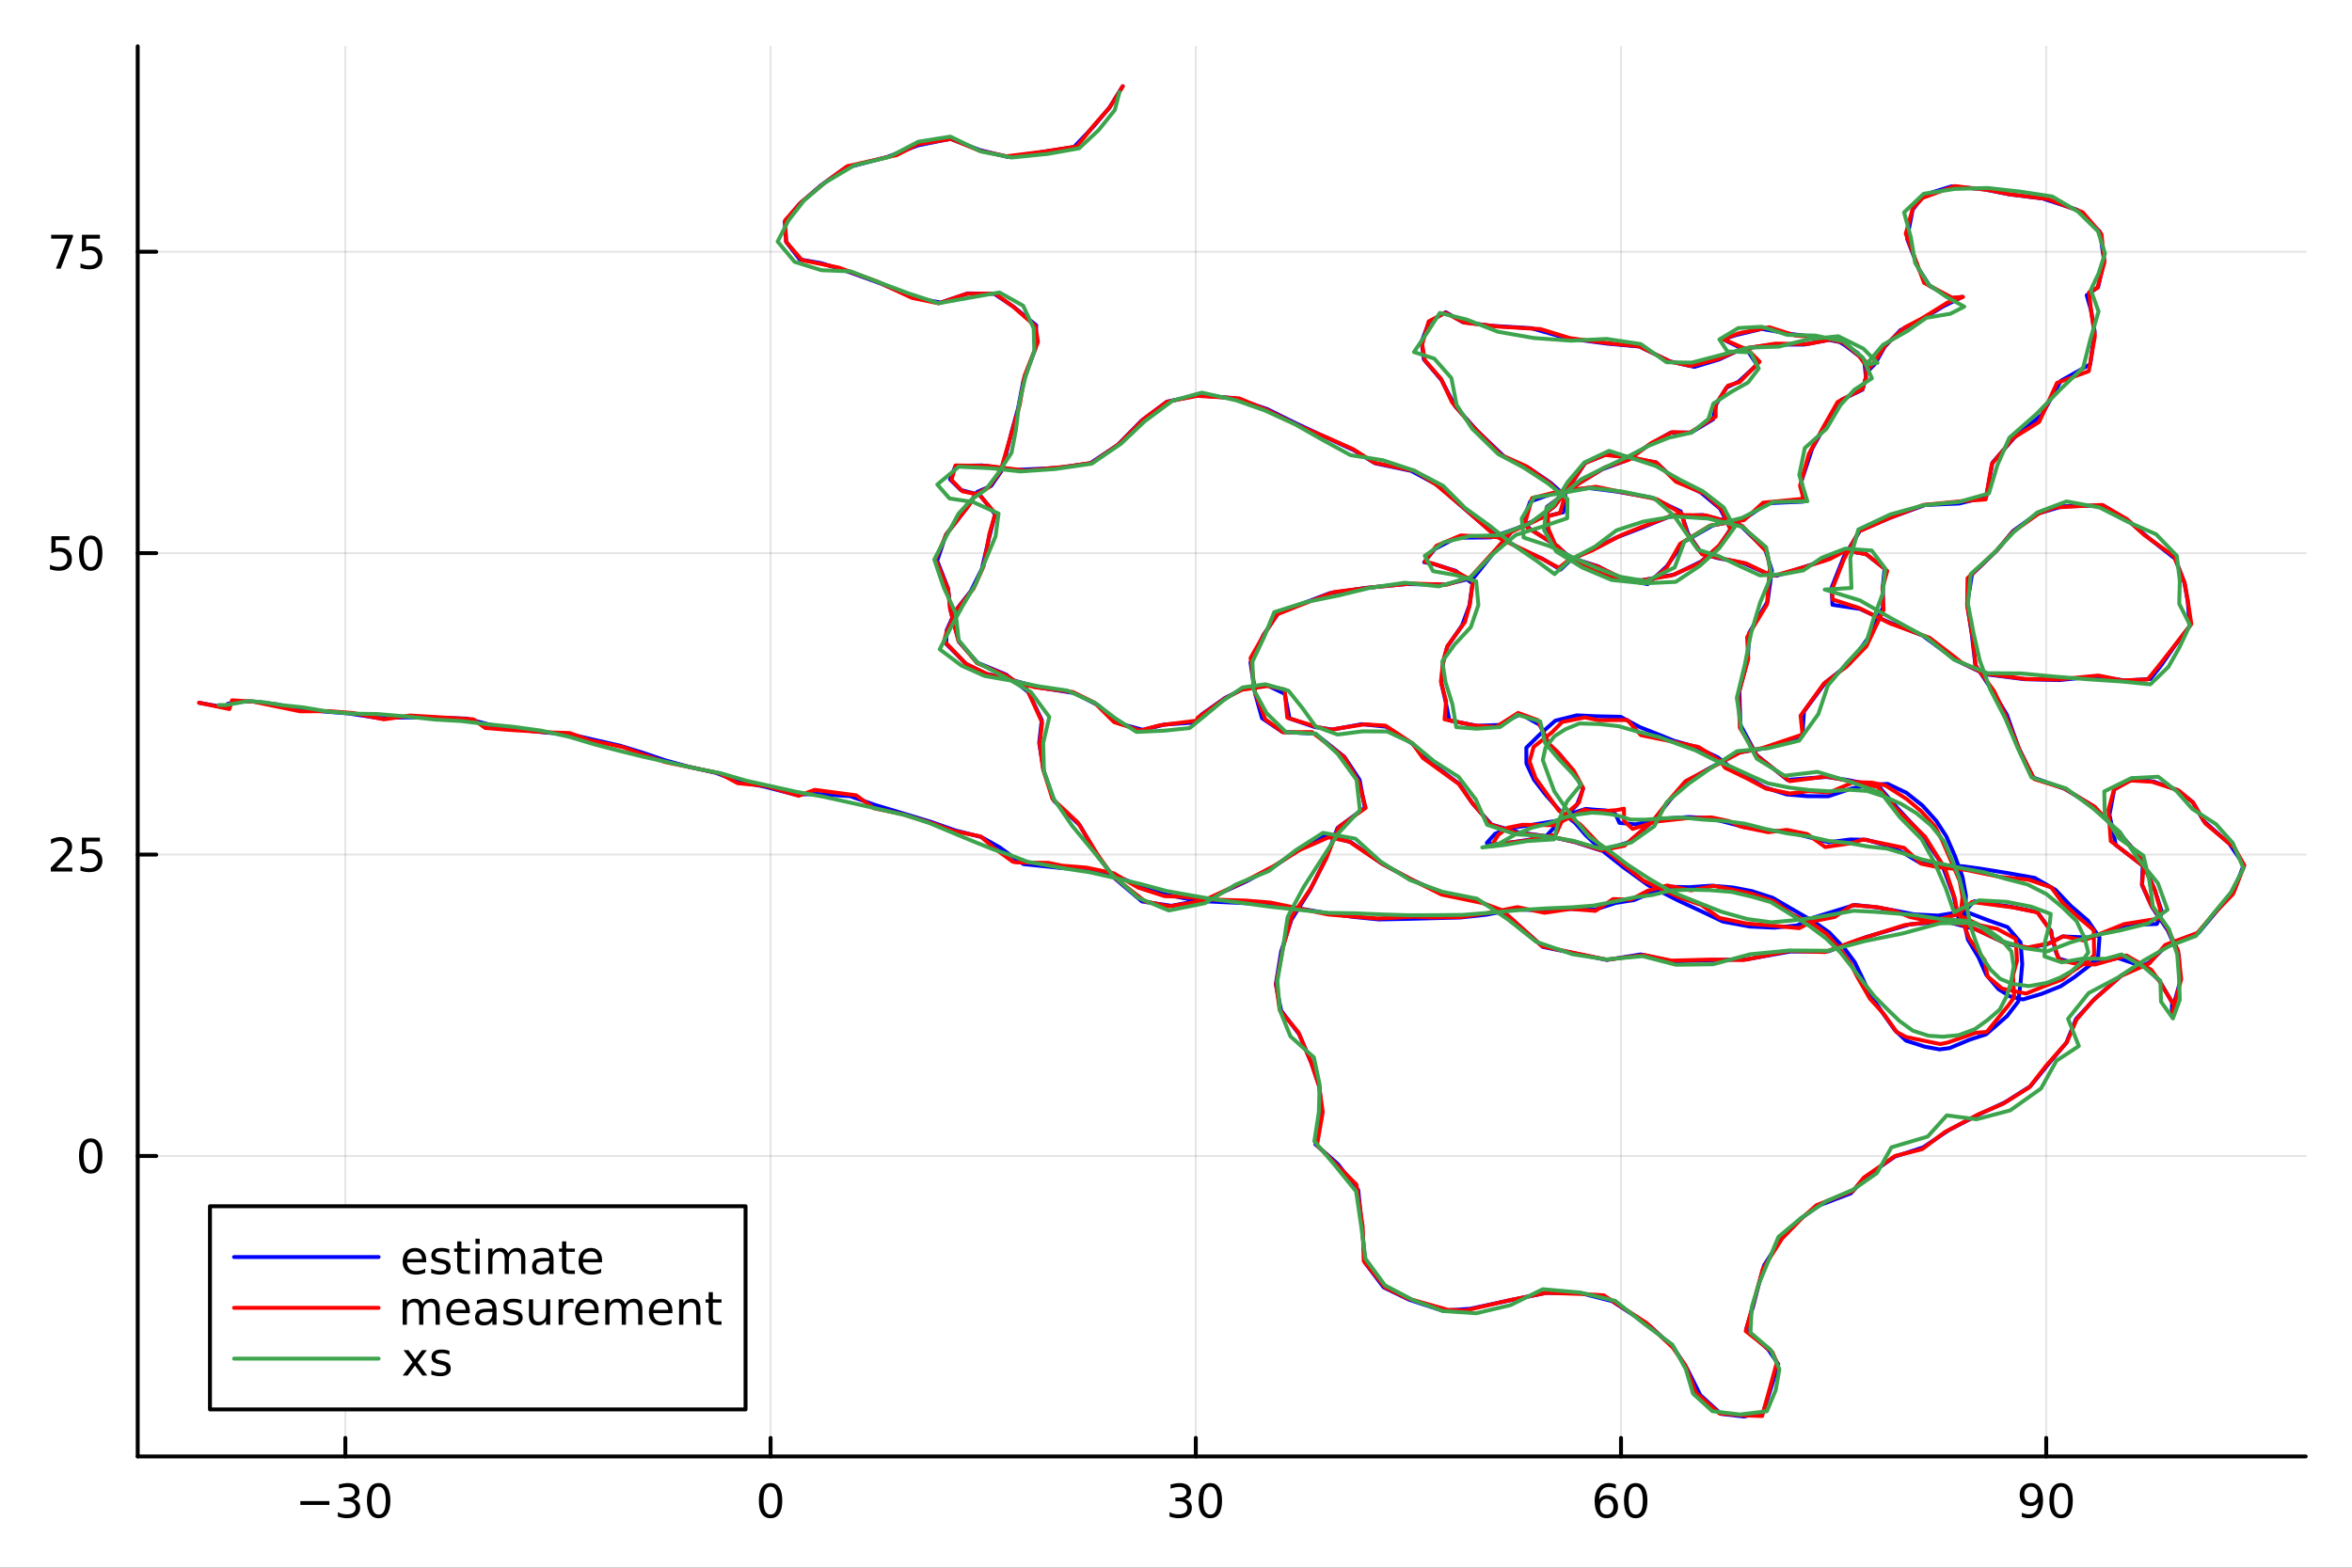 <?xml version="1.0" encoding="utf-8"?>
<svg xmlns="http://www.w3.org/2000/svg" xmlns:xlink="http://www.w3.org/1999/xlink" width="600" height="400" viewBox="0 0 2400 1600">
<rect x="0" y="0" width="2400" height="1600" fill="#333333" stroke="none"/>
<defs>
  <clipPath id="clip050">
    <rect x="0" y="0" width="2400" height="1600"/>
  </clipPath>
</defs>
<path clip-path="url(#clip050)" d="M0 1600 L2400 1600 L2400 0 L0 0  Z" fill="#ffffff" fill-rule="evenodd" fill-opacity="1"/>
<defs>
  <clipPath id="clip051">
    <rect x="480" y="0" width="1681" height="1600"/>
  </clipPath>
</defs>
<path clip-path="url(#clip050)" d="M140.51 1486.45 L2352.76 1486.45 L2352.76 47.244 L140.51 47.244  Z" fill="#ffffff" fill-rule="evenodd" fill-opacity="1"/>
<defs>
  <clipPath id="clip052">
    <rect x="140" y="47" width="2213" height="1440"/>
  </clipPath>
</defs>
<polyline clip-path="url(#clip052)" style="stroke:#000000; stroke-linecap:round; stroke-linejoin:round; stroke-width:2; stroke-opacity:0.1; fill:none" points="352.398,1486.45 352.398,47.244 "/>
<polyline clip-path="url(#clip052)" style="stroke:#000000; stroke-linecap:round; stroke-linejoin:round; stroke-width:2; stroke-opacity:0.1; fill:none" points="786.3,1486.45 786.3,47.244 "/>
<polyline clip-path="url(#clip052)" style="stroke:#000000; stroke-linecap:round; stroke-linejoin:round; stroke-width:2; stroke-opacity:0.1; fill:none" points="1220.2,1486.45 1220.2,47.244 "/>
<polyline clip-path="url(#clip052)" style="stroke:#000000; stroke-linecap:round; stroke-linejoin:round; stroke-width:2; stroke-opacity:0.1; fill:none" points="1654.1,1486.45 1654.1,47.244 "/>
<polyline clip-path="url(#clip052)" style="stroke:#000000; stroke-linecap:round; stroke-linejoin:round; stroke-width:2; stroke-opacity:0.1; fill:none" points="2088,1486.45 2088,47.244 "/>
<polyline clip-path="url(#clip050)" style="stroke:#000000; stroke-linecap:round; stroke-linejoin:round; stroke-width:4; stroke-opacity:1; fill:none" points="140.51,1486.45 2352.76,1486.45 "/>
<polyline clip-path="url(#clip050)" style="stroke:#000000; stroke-linecap:round; stroke-linejoin:round; stroke-width:4; stroke-opacity:1; fill:none" points="352.398,1486.45 352.398,1467.55 "/>
<polyline clip-path="url(#clip050)" style="stroke:#000000; stroke-linecap:round; stroke-linejoin:round; stroke-width:4; stroke-opacity:1; fill:none" points="786.3,1486.45 786.3,1467.55 "/>
<polyline clip-path="url(#clip050)" style="stroke:#000000; stroke-linecap:round; stroke-linejoin:round; stroke-width:4; stroke-opacity:1; fill:none" points="1220.2,1486.45 1220.2,1467.55 "/>
<polyline clip-path="url(#clip050)" style="stroke:#000000; stroke-linecap:round; stroke-linejoin:round; stroke-width:4; stroke-opacity:1; fill:none" points="1654.1,1486.45 1654.1,1467.55 "/>
<polyline clip-path="url(#clip050)" style="stroke:#000000; stroke-linecap:round; stroke-linejoin:round; stroke-width:4; stroke-opacity:1; fill:none" points="2088,1486.45 2088,1467.55 "/>
<path clip-path="url(#clip050)" d="M306.46 1532.02 L336.136 1532.02 L336.136 1535.95 L306.46 1535.95 L306.46 1532.02 Z" fill="#000000" fill-rule="nonzero" fill-opacity="1" /><path clip-path="url(#clip050)" d="M360.395 1530.21 Q363.752 1530.93 365.627 1533.2 Q367.525 1535.47 367.525 1538.8 Q367.525 1543.92 364.006 1546.72 Q360.488 1549.52 354.007 1549.52 Q351.831 1549.52 349.516 1549.08 Q347.224 1548.66 344.77 1547.81 L344.77 1543.29 Q346.715 1544.43 349.03 1545.01 Q351.345 1545.58 353.868 1545.58 Q358.266 1545.58 360.557 1543.85 Q362.872 1542.11 362.872 1538.8 Q362.872 1535.75 360.719 1534.03 Q358.59 1532.3 354.77 1532.3 L350.743 1532.3 L350.743 1528.45 L354.956 1528.45 Q358.405 1528.45 360.233 1527.09 Q362.062 1525.7 362.062 1523.11 Q362.062 1520.45 360.164 1519.03 Q358.289 1517.6 354.77 1517.6 Q352.849 1517.6 350.65 1518.01 Q348.451 1518.43 345.812 1519.31 L345.812 1515.14 Q348.474 1514.4 350.789 1514.03 Q353.127 1513.66 355.187 1513.66 Q360.511 1513.66 363.613 1516.09 Q366.715 1518.5 366.715 1522.62 Q366.715 1525.49 365.071 1527.48 Q363.428 1529.45 360.395 1530.21 Z" fill="#000000" fill-rule="nonzero" fill-opacity="1" /><path clip-path="url(#clip050)" d="M386.391 1517.37 Q382.78 1517.37 380.951 1520.93 Q379.145 1524.47 379.145 1531.6 Q379.145 1538.71 380.951 1542.27 Q382.78 1545.82 386.391 1545.82 Q390.025 1545.82 391.83 1542.27 Q393.659 1538.71 393.659 1531.6 Q393.659 1524.47 391.83 1520.93 Q390.025 1517.37 386.391 1517.37 M386.391 1513.66 Q392.201 1513.66 395.256 1518.27 Q398.335 1522.85 398.335 1531.6 Q398.335 1540.33 395.256 1544.94 Q392.201 1549.52 386.391 1549.52 Q380.58 1549.52 377.502 1544.94 Q374.446 1540.33 374.446 1531.6 Q374.446 1522.85 377.502 1518.27 Q380.58 1513.66 386.391 1513.66 Z" fill="#000000" fill-rule="nonzero" fill-opacity="1" /><path clip-path="url(#clip050)" d="M786.3 1517.37 Q782.688 1517.37 780.86 1520.93 Q779.054 1524.47 779.054 1531.6 Q779.054 1538.71 780.86 1542.27 Q782.688 1545.82 786.3 1545.82 Q789.934 1545.82 791.739 1542.27 Q793.568 1538.71 793.568 1531.6 Q793.568 1524.47 791.739 1520.93 Q789.934 1517.37 786.3 1517.37 M786.3 1513.66 Q792.11 1513.66 795.165 1518.27 Q798.244 1522.85 798.244 1531.6 Q798.244 1540.33 795.165 1544.94 Q792.11 1549.52 786.3 1549.52 Q780.489 1549.52 777.411 1544.94 Q774.355 1540.33 774.355 1531.6 Q774.355 1522.85 777.411 1518.27 Q780.489 1513.66 786.3 1513.66 Z" fill="#000000" fill-rule="nonzero" fill-opacity="1" /><path clip-path="url(#clip050)" d="M1209.04 1530.21 Q1212.4 1530.93 1214.28 1533.2 Q1216.17 1535.47 1216.17 1538.8 Q1216.17 1543.92 1212.66 1546.72 Q1209.14 1549.52 1202.66 1549.52 Q1200.48 1549.52 1198.16 1549.08 Q1195.87 1548.66 1193.42 1547.81 L1193.42 1543.29 Q1195.36 1544.43 1197.68 1545.01 Q1199.99 1545.58 1202.52 1545.58 Q1206.91 1545.58 1209.21 1543.85 Q1211.52 1542.11 1211.52 1538.8 Q1211.52 1535.75 1209.37 1534.03 Q1207.24 1532.3 1203.42 1532.3 L1199.39 1532.3 L1199.39 1528.45 L1203.6 1528.45 Q1207.05 1528.45 1208.88 1527.09 Q1210.71 1525.7 1210.71 1523.11 Q1210.71 1520.45 1208.81 1519.03 Q1206.94 1517.6 1203.42 1517.6 Q1201.5 1517.6 1199.3 1518.01 Q1197.1 1518.43 1194.46 1519.31 L1194.46 1515.14 Q1197.12 1514.4 1199.44 1514.03 Q1201.78 1513.66 1203.84 1513.66 Q1209.16 1513.66 1212.26 1516.09 Q1215.36 1518.5 1215.36 1522.62 Q1215.36 1525.49 1213.72 1527.48 Q1212.08 1529.45 1209.04 1530.21 Z" fill="#000000" fill-rule="nonzero" fill-opacity="1" /><path clip-path="url(#clip050)" d="M1235.04 1517.37 Q1231.43 1517.37 1229.6 1520.93 Q1227.79 1524.47 1227.79 1531.6 Q1227.79 1538.71 1229.6 1542.27 Q1231.43 1545.82 1235.04 1545.82 Q1238.67 1545.82 1240.48 1542.27 Q1242.31 1538.71 1242.31 1531.6 Q1242.31 1524.47 1240.48 1520.93 Q1238.67 1517.37 1235.04 1517.37 M1235.04 1513.66 Q1240.85 1513.66 1243.9 1518.27 Q1246.98 1522.85 1246.98 1531.6 Q1246.98 1540.33 1243.9 1544.94 Q1240.85 1549.52 1235.04 1549.52 Q1229.23 1549.52 1226.15 1544.94 Q1223.09 1540.33 1223.09 1531.6 Q1223.09 1522.85 1226.15 1518.27 Q1229.23 1513.66 1235.04 1513.66 Z" fill="#000000" fill-rule="nonzero" fill-opacity="1" /><path clip-path="url(#clip050)" d="M1639.51 1529.7 Q1636.36 1529.7 1634.51 1531.86 Q1632.68 1534.01 1632.68 1537.76 Q1632.68 1541.49 1634.51 1543.66 Q1636.36 1545.82 1639.51 1545.82 Q1642.66 1545.82 1644.49 1543.66 Q1646.34 1541.49 1646.34 1537.76 Q1646.34 1534.01 1644.49 1531.86 Q1642.66 1529.7 1639.51 1529.7 M1648.79 1515.05 L1648.79 1519.31 Q1647.03 1518.48 1645.23 1518.04 Q1643.44 1517.6 1641.68 1517.6 Q1637.05 1517.6 1634.6 1520.72 Q1632.17 1523.85 1631.82 1530.17 Q1633.19 1528.15 1635.25 1527.09 Q1637.31 1526 1639.79 1526 Q1644.99 1526 1648 1529.17 Q1651.04 1532.32 1651.04 1537.76 Q1651.04 1543.08 1647.89 1546.3 Q1644.74 1549.52 1639.51 1549.52 Q1633.51 1549.52 1630.34 1544.94 Q1627.17 1540.33 1627.17 1531.6 Q1627.17 1523.41 1631.06 1518.55 Q1634.95 1513.66 1641.5 1513.66 Q1643.26 1513.66 1645.04 1514.01 Q1646.85 1514.36 1648.79 1515.05 Z" fill="#000000" fill-rule="nonzero" fill-opacity="1" /><path clip-path="url(#clip050)" d="M1669.09 1517.37 Q1665.48 1517.37 1663.65 1520.93 Q1661.85 1524.47 1661.85 1531.6 Q1661.85 1538.71 1663.65 1542.27 Q1665.48 1545.82 1669.09 1545.82 Q1672.73 1545.82 1674.53 1542.27 Q1676.36 1538.71 1676.36 1531.6 Q1676.36 1524.47 1674.53 1520.93 Q1672.73 1517.37 1669.09 1517.37 M1669.09 1513.66 Q1674.9 1513.66 1677.96 1518.27 Q1681.04 1522.85 1681.04 1531.6 Q1681.04 1540.33 1677.96 1544.94 Q1674.9 1549.52 1669.09 1549.52 Q1663.28 1549.52 1660.2 1544.94 Q1657.15 1540.33 1657.15 1531.6 Q1657.15 1522.85 1660.2 1518.27 Q1663.28 1513.66 1669.09 1513.66 Z" fill="#000000" fill-rule="nonzero" fill-opacity="1" /><path clip-path="url(#clip050)" d="M2063.13 1548.13 L2063.13 1543.87 Q2064.89 1544.7 2066.7 1545.14 Q2068.5 1545.58 2070.24 1545.58 Q2074.87 1545.58 2077.3 1542.48 Q2079.75 1539.36 2080.1 1533.01 Q2078.76 1535.01 2076.7 1536.07 Q2074.64 1537.13 2072.14 1537.13 Q2066.95 1537.13 2063.92 1534.01 Q2060.91 1530.86 2060.91 1525.42 Q2060.91 1520.1 2064.06 1516.88 Q2067.21 1513.66 2072.44 1513.66 Q2078.43 1513.66 2081.58 1518.27 Q2084.75 1522.85 2084.75 1531.6 Q2084.75 1539.77 2080.86 1544.66 Q2077 1549.52 2070.45 1549.52 Q2068.69 1549.52 2066.88 1549.17 Q2065.08 1548.82 2063.13 1548.13 M2072.44 1533.48 Q2075.59 1533.48 2077.41 1531.32 Q2079.27 1529.17 2079.27 1525.42 Q2079.27 1521.7 2077.41 1519.54 Q2075.59 1517.37 2072.44 1517.37 Q2069.29 1517.37 2067.44 1519.54 Q2065.61 1521.7 2065.61 1525.42 Q2065.61 1529.17 2067.44 1531.32 Q2069.29 1533.48 2072.44 1533.48 Z" fill="#000000" fill-rule="nonzero" fill-opacity="1" /><path clip-path="url(#clip050)" d="M2103.16 1517.37 Q2099.54 1517.37 2097.72 1520.93 Q2095.91 1524.47 2095.91 1531.6 Q2095.91 1538.71 2097.72 1542.27 Q2099.54 1545.82 2103.16 1545.82 Q2106.79 1545.82 2108.59 1542.27 Q2110.42 1538.71 2110.42 1531.6 Q2110.42 1524.47 2108.59 1520.93 Q2106.79 1517.37 2103.16 1517.37 M2103.16 1513.66 Q2108.97 1513.66 2112.02 1518.27 Q2115.1 1522.85 2115.1 1531.6 Q2115.1 1540.33 2112.02 1544.94 Q2108.97 1549.52 2103.16 1549.52 Q2097.35 1549.52 2094.27 1544.94 Q2091.21 1540.33 2091.21 1531.6 Q2091.21 1522.85 2094.27 1518.27 Q2097.35 1513.66 2103.16 1513.66 Z" fill="#000000" fill-rule="nonzero" fill-opacity="1" /><polyline clip-path="url(#clip052)" style="stroke:#000000; stroke-linecap:round; stroke-linejoin:round; stroke-width:2; stroke-opacity:0.1; fill:none" points="140.51,1179.82 2352.76,1179.82 "/>
<polyline clip-path="url(#clip052)" style="stroke:#000000; stroke-linecap:round; stroke-linejoin:round; stroke-width:2; stroke-opacity:0.1; fill:none" points="140.51,872.187 2352.76,872.187 "/>
<polyline clip-path="url(#clip052)" style="stroke:#000000; stroke-linecap:round; stroke-linejoin:round; stroke-width:2; stroke-opacity:0.1; fill:none" points="140.51,564.557 2352.76,564.557 "/>
<polyline clip-path="url(#clip052)" style="stroke:#000000; stroke-linecap:round; stroke-linejoin:round; stroke-width:2; stroke-opacity:0.1; fill:none" points="140.51,256.927 2352.76,256.927 "/>
<polyline clip-path="url(#clip050)" style="stroke:#000000; stroke-linecap:round; stroke-linejoin:round; stroke-width:4; stroke-opacity:1; fill:none" points="140.51,1486.45 140.51,47.244 "/>
<polyline clip-path="url(#clip050)" style="stroke:#000000; stroke-linecap:round; stroke-linejoin:round; stroke-width:4; stroke-opacity:1; fill:none" points="140.51,1179.82 159.408,1179.82 "/>
<polyline clip-path="url(#clip050)" style="stroke:#000000; stroke-linecap:round; stroke-linejoin:round; stroke-width:4; stroke-opacity:1; fill:none" points="140.51,872.187 159.408,872.187 "/>
<polyline clip-path="url(#clip050)" style="stroke:#000000; stroke-linecap:round; stroke-linejoin:round; stroke-width:4; stroke-opacity:1; fill:none" points="140.51,564.557 159.408,564.557 "/>
<polyline clip-path="url(#clip050)" style="stroke:#000000; stroke-linecap:round; stroke-linejoin:round; stroke-width:4; stroke-opacity:1; fill:none" points="140.51,256.927 159.408,256.927 "/>
<path clip-path="url(#clip050)" d="M92.566 1165.62 Q88.955 1165.62 87.126 1169.18 Q85.321 1172.72 85.321 1179.85 Q85.321 1186.96 87.126 1190.52 Q88.955 1194.06 92.566 1194.06 Q96.2 1194.06 98.006 1190.52 Q99.835 1186.96 99.835 1179.85 Q99.835 1172.72 98.006 1169.18 Q96.2 1165.62 92.566 1165.62 M92.566 1161.91 Q98.376 1161.91 101.432 1166.52 Q104.51 1171.1 104.51 1179.85 Q104.51 1188.58 101.432 1193.18 Q98.376 1197.77 92.566 1197.77 Q86.756 1197.77 83.677 1193.18 Q80.622 1188.58 80.622 1179.85 Q80.622 1171.1 83.677 1166.52 Q86.756 1161.91 92.566 1161.91 Z" fill="#000000" fill-rule="nonzero" fill-opacity="1" /><path clip-path="url(#clip050)" d="M57.427 885.532 L73.747 885.532 L73.747 889.467 L51.802 889.467 L51.802 885.532 Q54.464 882.777 59.048 878.147 Q63.654 873.495 64.835 872.152 Q67.08 869.629 67.96 867.893 Q68.862 866.134 68.862 864.444 Q68.862 861.689 66.918 859.953 Q64.997 858.217 61.895 858.217 Q59.696 858.217 57.242 858.981 Q54.812 859.745 52.034 861.296 L52.034 856.573 Q54.858 855.439 57.312 854.86 Q59.765 854.282 61.802 854.282 Q67.173 854.282 70.367 856.967 Q73.561 859.652 73.561 864.143 Q73.561 866.272 72.751 868.194 Q71.964 870.092 69.858 872.684 Q69.279 873.356 66.177 876.573 Q63.075 879.768 57.427 885.532 Z" fill="#000000" fill-rule="nonzero" fill-opacity="1" /><path clip-path="url(#clip050)" d="M83.608 854.907 L101.964 854.907 L101.964 858.842 L87.89 858.842 L87.89 867.314 Q88.909 866.967 89.927 866.805 Q90.946 866.62 91.964 866.62 Q97.751 866.62 101.131 869.791 Q104.51 872.962 104.51 878.379 Q104.51 883.958 101.038 887.059 Q97.566 890.138 91.246 890.138 Q89.071 890.138 86.802 889.768 Q84.557 889.397 82.149 888.657 L82.149 883.958 Q84.233 885.092 86.455 885.647 Q88.677 886.203 91.154 886.203 Q95.159 886.203 97.496 884.096 Q99.835 881.99 99.835 878.379 Q99.835 874.768 97.496 872.661 Q95.159 870.555 91.154 870.555 Q89.279 870.555 87.404 870.972 Q85.552 871.388 83.608 872.268 L83.608 854.907 Z" fill="#000000" fill-rule="nonzero" fill-opacity="1" /><path clip-path="url(#clip050)" d="M52.45 547.277 L70.807 547.277 L70.807 551.212 L56.733 551.212 L56.733 559.684 Q57.751 559.337 58.77 559.175 Q59.788 558.99 60.807 558.99 Q66.594 558.99 69.974 562.161 Q73.353 565.332 73.353 570.749 Q73.353 576.328 69.881 579.429 Q66.409 582.508 60.089 582.508 Q57.913 582.508 55.645 582.138 Q53.4 581.767 50.992 581.027 L50.992 576.328 Q53.075 577.462 55.298 578.017 Q57.52 578.573 59.997 578.573 Q64.001 578.573 66.339 576.466 Q68.677 574.36 68.677 570.749 Q68.677 567.138 66.339 565.031 Q64.001 562.925 59.997 562.925 Q58.122 562.925 56.247 563.341 Q54.395 563.758 52.45 564.638 L52.45 547.277 Z" fill="#000000" fill-rule="nonzero" fill-opacity="1" /><path clip-path="url(#clip050)" d="M92.566 550.355 Q88.955 550.355 87.126 553.92 Q85.321 557.462 85.321 564.591 Q85.321 571.698 87.126 575.263 Q88.955 578.804 92.566 578.804 Q96.2 578.804 98.006 575.263 Q99.835 571.698 99.835 564.591 Q99.835 557.462 98.006 553.92 Q96.2 550.355 92.566 550.355 M92.566 546.652 Q98.376 546.652 101.432 551.258 Q104.51 555.842 104.51 564.591 Q104.51 573.318 101.432 577.925 Q98.376 582.508 92.566 582.508 Q86.756 582.508 83.677 577.925 Q80.622 573.318 80.622 564.591 Q80.622 555.842 83.677 551.258 Q86.756 546.652 92.566 546.652 Z" fill="#000000" fill-rule="nonzero" fill-opacity="1" /><path clip-path="url(#clip050)" d="M52.219 239.647 L74.441 239.647 L74.441 241.637 L61.895 274.207 L57.011 274.207 L68.816 243.582 L52.219 243.582 L52.219 239.647 Z" fill="#000000" fill-rule="nonzero" fill-opacity="1" /><path clip-path="url(#clip050)" d="M83.608 239.647 L101.964 239.647 L101.964 243.582 L87.89 243.582 L87.89 252.054 Q88.909 251.707 89.927 251.545 Q90.946 251.36 91.964 251.36 Q97.751 251.36 101.131 254.531 Q104.51 257.702 104.51 263.119 Q104.51 268.697 101.038 271.799 Q97.566 274.878 91.246 274.878 Q89.071 274.878 86.802 274.508 Q84.557 274.137 82.149 273.397 L82.149 268.697 Q84.233 269.832 86.455 270.387 Q88.677 270.943 91.154 270.943 Q95.159 270.943 97.496 268.836 Q99.835 266.73 99.835 263.119 Q99.835 259.508 97.496 257.401 Q95.159 255.295 91.154 255.295 Q89.279 255.295 87.404 255.711 Q85.552 256.128 83.608 257.008 L83.608 239.647 Z" fill="#000000" fill-rule="nonzero" fill-opacity="1" /><polyline clip-path="url(#clip052)" style="stroke:#0000ff; stroke-linecap:round; stroke-linejoin:round; stroke-width:4; stroke-opacity:1; fill:none" points="203.359,717.282 228.667,721.872 232.717,718.185 247.96,716.015 258.961,716.023 282.926,718.951 303.028,723.586 329.268,726.023 355.569,728.131 386.004,732.776 415.555,732.203 440.773,732.329 476.035,733.402 499.36,739.503 522.591,743.979 556.627,747.594 582.842,749.571 604.122,754.583 632.58,761.032 656.325,768.346 679.119,776.112 702.507,782.476 730.608,788.803 753.889,797.695 780.194,802.861 811.285,810.948 833.605,810.343 867.464,812.572 893.068,821.594 919.369,829.502 950.278,838.923 975.102,847.643 1001.24,854.217 1019.95,864.73 1036.84,876.954 1044.38,881.912 1064.9,884.018 1082.53,885.864 1104.74,887.225 1131.3,891.052 1157.64,901.659 1185.75,912.067 1208.02,916.698 1233.5,920.051 1265.58,921.544 1294.53,922.733 1327.1,927.375 1355.32,932.2 1381.87,935.861 1406.96,938.399 1439.6,937.721 1463.94,937.06 1490.03,936.415 1516.44,933.587 1545.56,927.997 1574.04,929.3 1601.75,927.577 1628.25,928.166 1648.84,921.498 1667.54,918.563 1684.52,911.44 1702.2,905.038 1723.39,905.512 1746.44,903.952 1768.54,905.798 1787.48,909.452 1808.81,916.287 1828.85,927.953 1850.68,940.553 1866.42,951.556 1882.11,967.964 1892.56,981.99 1899.44,996.221 1908.53,1015.35 1920.6,1033.05 1933.59,1051.47 1944.92,1062.12 1964.18,1068.27 1979.11,1071.03 1989.34,1069.69 2010,1061.07 2026.74,1055.59 2048.08,1036.95 2059.51,1022.09 2061.94,1001.69 2063.49,983.804 2061.79,961.781 2048.48,946.199 2029.38,939.524 2004.82,930.027 1977.58,934.453 1953.49,933.262 1933.5,929.314 1915.11,926.033 1892.62,923.626 1872.27,929.827 1850.31,936.624 1833.53,944.568 1810.5,946.785 1785.58,945.655 1757.99,940.545 1735.53,929.813 1712.48,919.13 1681.92,903.507 1656.79,885.343 1633.75,867.09 1618.15,852.439 1607.28,839.876 1591.37,827.107 1577.23,811.175 1565.27,795.722 1557.55,779.197 1557.48,763.121 1572.72,748.158 1587.07,735.538 1608.96,730.106 1628.16,731.012 1653.66,731.584 1673.5,742.191 1694.2,750.352 1708.24,756.074 1730.21,762.237 1752.76,772.942 1764.79,782.207 1781.81,792.617 1800.58,803.555 1823.05,810.79 1843.96,812.576 1865.63,812.67 1889.75,804.62 1910.07,800.814 1926.24,800.055 1945.27,809.094 1961.68,822.1 1975.87,837.892 1986.14,853.762 1994.73,873.483 2002.54,894.974 2006.03,914.129 2005.22,934.991 2005.12,945.461 2008.12,959.009 2018.99,977.19 2026.73,994.738 2039.23,1009.51 2050.87,1016.88 2064.19,1020.04 2083.02,1014.42 2102.67,1006.61 2116.5,997.447 2132.7,985.005 2140.88,976.499 2142.33,956.755 2130.53,939.633 2112.93,924.468 2097.45,908.173 2076.25,895.979 2048.49,891.037 2020.97,886.582 2003.41,884.202 1980.06,882.861 1959.42,880.714 1941.15,869.803 1926.66,863.256 1904.59,857.142 1888.12,856.76 1866,859.637 1845.91,854.438 1824.63,848.909 1804.38,847.719 1780.05,844.198 1762.03,839.423 1744.72,835.057 1723.03,833.851 1695.59,835.661 1668.74,841.324 1652.47,839.821 1648.71,831.292 1644.68,828.445 1638.15,827.108 1627.12,826.396 1618.08,825.568 1603.96,830.139 1588.57,837.68 1562.19,842.026 1540.31,845.3 1525.65,850.91 1517.18,860.263 1525.49,861.642 1545.26,859.315 1576.7,854.547 1592.62,837.29 1609.09,821.635 1615.31,805.369 1606.31,788.861 1591.72,770.088 1580.95,759.668 1571.14,739.791 1551.49,728.689 1530.21,739.888 1507.3,740.759 1478.95,735.288 1475.16,716.234 1470.89,697.622 1472.51,676.89 1476.7,660.356 1491.93,638.185 1499.41,617.938 1502.55,595.527 1485.34,582.58 1463.53,575.735 1453.25,573.818 1464.03,560.361 1485.94,548.845 1521.54,548.463 1559.68,535.054 1585.11,517.623 1603.52,493.749 1617.53,472.428 1639.36,463.702 1665.54,467.852 1689.81,471.876 1709.08,489.808 1735.52,502.595 1755.16,519.053 1765.86,539.911 1754.59,557.118 1735.8,573.155 1708.81,586.362 1675.35,592.191 1648.45,591.722 1615.71,576.782 1589.27,561.001 1578.86,539.343 1578.59,517.274 1597.24,503.375 1612.06,492.68 1635.04,478.901 1659.49,469.954 1682.42,454.295 1704.81,441.479 1725.49,441.51 1748.04,427.94 1751.22,412.744 1761.68,395.587 1774.02,389.611 1792.84,372.252 1783.91,358.809 1762.09,348.21 1758.78,346.07 1771.72,341.896 1797.65,335.666 1826.54,340.747 1851.06,343.876 1878.75,349.399 1902.23,367.381 1904.08,385.389 1900.49,397.739 1878.75,408.16 1864.3,430.702 1849.19,457.86 1838.32,490.646 1840.13,511.968 1803.76,513.557 1780.43,529.258 1747.56,536.328 1718.24,553.068 1700.71,578.083 1681.22,596.151 1652.82,590.258 1630.97,578.107 1602.8,569.133 1587.64,556.731 1562.26,540.454 1553.44,533.382 1561.47,511.857 1586.39,502.996 1620.41,497.962 1649.46,501.623 1685.66,507.935 1715.03,521.971 1722.47,544.637 1736.41,564.954 1752.04,569.4 1778.66,574.59 1802.38,585.137 1812.83,587.605 1837.08,579.975 1862.74,571.623 1882.47,561.942 1903.96,565.392 1923.07,580.26 1921.24,598.853 1921.43,619.939 1906.34,651.06 1887.64,676.784 1862.83,696.48 1840.8,726.207 1839.07,751.307 1803.45,763.241 1774.71,767.925 1746.43,782.91 1720.36,797.781 1704.11,816.617 1687.05,837.711 1661.66,859.705 1634.05,868.174 1607.26,859.492 1583.56,854.154 1551.37,849.893 1522.1,841.671 1502.68,820.152 1489.15,800.156 1459.03,777.498 1440.64,758.601 1414.24,741.624 1389.69,739.105 1359.67,744.612 1341.53,741.991 1315.83,733.208 1310.94,708.06 1293.13,699.521 1268.62,703.15 1250.05,712.327 1226.09,729.306 1219.43,737.373 1188.69,739.473 1166.03,744.873 1141.15,738.127 1120.5,719.767 1096.31,707.343 1060.69,701.765 1028.62,692.913 1005.95,687.507 985.701,677.549 965.473,657.105 965.966,643.32 975.109,623.116 990.521,603.445 1001.87,580.655 1009,550.013 1015.39,524.878 999.802,505.081 980.5,500.136 969.443,489.304 975.008,475.485 1001.99,475.026 1037.07,479.602 1079.25,477.53 1112.59,472.785 1140.5,454.167 1165.05,429.167 1190.81,409.976 1222.01,403.32 1259.75,406.397 1292.76,417.378 1323.7,432.719 1354.62,447.048 1381.59,459.569 1403.17,472.852 1439.92,480.542 1466.22,494.663 1492.21,517.364 1522.53,543.455 1549.98,559.281 1574.12,570.352 1592.4,581.367 1603,571.206 1623.41,561.654 1649.9,548.388 1674.13,539.076 1703.01,527.417 1737.19,525.653 1774.53,534.887 1801.29,560.911 1808.04,582.177 1803.64,613.96 1785.05,645.62 1783.36,673.007 1774.88,705.206 1775.89,739.741 1792.49,770.646 1823.84,795.934 1863.73,792.903 1885.43,796.072 1916.96,802.416 1936.1,824.75 1960.01,850.253 1981.38,881.54 1993.48,914.481 1998.35,936.853 2014.51,919.877 2051.06,925.246 2079.04,930.932 2090.46,946.834 2093.17,950.341 2093.76,955.89 2098.04,971.978 2101.09,978.461 2114.79,982.391 2132.42,984.026 2161.29,977.842 2188.73,987.038 2203.28,1000.56 2216.47,1023.03 2215.95,1036.63 2218.94,1022.01 2224.26,1003.21 2223.33,974.981 2211.99,949.495 2196.08,926.025 2185.65,903.189 2186.45,883.394 2158.96,862.355 2152.53,831.511 2157.3,805.945 2176.12,794.419 2197.69,797.743 2220.6,805.875 2237.44,818.547 2248.78,838.057 2274.6,860.77 2289.56,882.591 2279.71,909.079 2260.47,931.585 2243.3,952.212 2212.54,963.505 2192.94,982.424 2165.07,995.38 2138.29,1018.61 2118.38,1040.04 2108.58,1064.16 2089.55,1086.79 2071.89,1108.62 2045.99,1125.02 2019.24,1137.47 1988.59,1153.42 1962.23,1171.13 1933.7,1180.34 1904.94,1200.33 1888.65,1217.9 1856.39,1230.18 1837.11,1243.96 1818.21,1263.23 1800.13,1291.34 1794.19,1312.75 1788.97,1332.91 1781.84,1356.61 1804.38,1377.36 1814.52,1392.27 1807.47,1415.51 1799.19,1441.25 1779.41,1445.72 1756.03,1442.98 1735,1423.86 1721.64,1397.12 1707.96,1375.66 1683.44,1353.22 1645.01,1327.94 1612.55,1319.68 1577.71,1319.48 1540.61,1327.14 1500.27,1335.74 1472.16,1337.75 1437.63,1326.38 1411.97,1313.93 1392.93,1288.82 1390.19,1255.81 1385.95,1214.69 1365.13,1188.02 1342.29,1167.91 1348.78,1136.73 1346.28,1108.76 1337.74,1083.91 1325.68,1055.55 1307.24,1031.36 1301.87,1004.5 1307.29,971.03 1317.86,938.487 1336.61,908.744 1352.56,877.096 1364.83,844.984 1392.71,824.358 1387.38,796.02 1371.78,772.387 1342.13,748.85 1308.49,746.971 1287.78,732.982 1280.72,707.742 1276.02,676.124 1289.17,648.164 1304.38,625.767 1326.12,617.11 1356.93,605.406 1393.9,599.991 1434.83,596.084 1474.16,596.742 1503.68,589.793 1525.32,562.668 1543.9,540.974 1572.33,528.346 1595.22,522.803 1597.45,506.632 1582.52,492.865 1560.58,477.941 1534.88,466.041 1507.57,439.939 1484.79,414.552 1470.86,387.815 1452.92,366.84 1450.61,348.584 1458.36,328.302 1475.26,318.658 1492.59,328.778 1522.1,332.542 1562.54,334.963 1598.51,345.158 1639.56,350.655 1672.9,353.676 1703.8,368.758 1728.96,374.447 1754.02,366.946 1776.96,356.217 1808.48,351.676 1840.91,351.663 1871.88,345.877 1895.26,359.972 1907.54,377.231 1913.43,371.222 1923.15,353.916 1939.34,336.877 1958.82,327.126 1983.31,312.468 2002.47,303.009 1991.15,304.437 1969.08,291.795 1958.06,274.828 1945.97,243.58 1951.69,214.064 1963.49,198.826 1991.18,190.256 2024.44,193.208 2050.28,198.361 2084.44,202.619 2119.73,214.239 2142.78,236.509 2146.98,265.603 2140.96,293.002 2129.31,301.328 2133.65,316.521 2137.42,338.665 2132.9,371.783 2102.81,388.728 2083.61,423.203 2055.88,446.121 2033.11,472.184 2026.72,507.138 1999.23,513.869 1964.46,515.405 1928.82,528.38 1897.89,541.699 1881.52,568.225 1869,599.623 1869.84,617.226 1897.94,621.477 1926.09,634.503 1961.73,648.543 1995.91,673.81 2025.66,688.108 2065.68,693.152 2101.13,694.103 2139.33,690.252 2168.49,694.6 2194.26,692.982 2205.03,679.416 2218.69,659.783 2234.38,639.037 2232.48,614.14 2229.02,594.646 2219.7,570.354 2192.87,549.343 2170.86,530.652 2146.27,515.964 2104.59,516.72 2078.26,524.573 2053.96,542.104 2037.57,561.903 2012.23,586.26 2007.33,616.227 2012.15,648.077 2015.69,678.793 2033.43,705.502 2047.85,729.547 2059.91,763.419 2074.75,793.586 2106.64,804.974 2136.08,822.738 2162.99,850.775 2183.56,874.326 2198,906.237 2206.2,931.292 2200.86,943.005 2169.42,944.248 2133.08,956.928 2104.81,955.768 2088.71,963.762 2069.11,967.464 2047.31,963.191 2016.25,948.503 1985.6,940.493 1949.05,943.378 1904.49,956.29 1865.77,970.91 1826.72,971.148 1783.11,978.998 1744.77,980.01 1705.91,981.23 1674.21,974.099 1639.64,979.73 1607.54,973.086 1574.47,966.473 1538.22,934.15 1510.32,919.996 1472.87,912.677 1439.98,897.559 1410.14,881.471 1378.42,859.488 1351.82,852.354 1325.9,866.671 1300.73,884.017 1271.1,899.908 1234.17,916.779 1195.52,924.53 1165.27,920.031 1137.5,896.443 1119.52,873.076 1101.88,842.366 1075.6,817.42 1064.94,786.539 1060.4,758.146 1063.04,734.808 1049.27,706.281 1026.61,688.476 997.685,676.527 978.504,655.032 970.016,623.184 967.282,600.21 956.294,572.362 965.265,545.772 986.427,518.678 997.075,502.145 1011.36,495.94 1021.6,481.141 1026.27,464.772 1032.19,441.146 1038.86,416.853 1044.38,388.089 1056.6,355.598 1057.37,332.045 1034.64,313.36 1014.41,299.765 987.494,299.508 960.132,308.779 932.608,304.043 899.744,289.717 859.482,275.132 837.467,268.517 815.961,264.723 802.266,246.954 800.831,226.083 815.561,208.372 837.684,189.167 862.312,171.526 905.583,160.148 937.103,148.233 969.697,141.691 999.756,153.142 1028.19,160.142 1061.68,155.388 1095.94,150.051 1115.62,129.317 1131.97,109.951 1145.58,88.124 "/>
<polyline clip-path="url(#clip052)" style="stroke:#ff0000; stroke-linecap:round; stroke-linejoin:round; stroke-width:4; stroke-opacity:1; fill:none" points="203.121,717.252 234.087,723.651 236.748,714.754 258.284,716.058 261.727,716.76 289.251,722.457 306.448,726.013 335.75,725.767 360.729,727.785 391.709,734.184 418.467,730.271 440.003,731.563 483.089,734.172 495.094,742.958 520.086,744.963 563.187,747.572 581.295,748.163 601.096,755.41 635.562,762.523 655.377,769.771 678.648,777.732 702.788,782.716 733.826,789.127 752.788,799.352 781.266,802.084 814.923,812.199 831.324,806.12 873.629,811.707 891.752,824.922 919.377,830.632 953.077,840.747 972.95,848.007 1000.6,853.717 1015.3,866.231 1033.48,879.459 1036.94,880.173 1069.78,880.64 1083.61,883.508 1108.69,885.526 1136.37,891.248 1161.49,905.928 1188.34,914.627 1206.5,915.23 1235.06,917.974 1271.4,919.156 1296.5,921.186 1331.14,928.348 1355.41,933.368 1380.5,935.386 1405.61,937.417 1442.81,935.632 1460.99,936.223 1490.41,935.989 1517.21,932.039 1548.3,925.837 1576.04,931.559 1602.83,927.622 1627.95,929.652 1646,917.593 1664.18,918.184 1681.38,909.115 1701.22,903.737 1725.51,908.758 1748.81,904.094 1769.64,908.389 1786.98,911.969 1810.45,919.968 1828.81,933.221 1851.46,944.209 1863.71,953.057 1880.43,972.302 1888.38,983.426 1895.51,997.54 1907.95,1019.09 1922.05,1034.65 1935.33,1053.22 1944.95,1058.38 1969.3,1063.42 1979.75,1065.58 1987.54,1064.01 2016.01,1054.07 2027.26,1053.22 2049.36,1026.15 2055.3,1017.88 2054.06,995.497 2058.14,980.546 2056.91,958.188 2037.69,947.913 2020.3,944.32 1997.62,933.331 1970.01,940.259 1949.17,935.965 1932.62,929.394 1915.27,925.813 1890.13,923.782 1872.12,935.854 1848.81,940.505 1835.92,947.322 1807.31,944.566 1782.18,942.548 1754.41,936.814 1736.07,923.561 1712.61,915.563 1676.94,898.729 1656,881.797 1635.07,864.865 1623.7,853.077 1612.35,841.276 1590.59,827.347 1577.46,808.901 1566.95,794.159 1560.74,777.154 1564.92,762.301 1583.77,747.326 1594.02,736.866 1617.28,732.24 1631.11,735.082 1660.45,734.848 1674.42,750.279 1695.19,754.561 1705.58,756.69 1733.28,762.4 1755.03,776.292 1760.31,783.663 1782.9,794.602 1802.03,804.84 1826.29,809.836 1845.27,807.449 1866.89,808.753 1891.79,798.159 1909.95,798.762 1923.82,801.616 1945.63,815.534 1960.51,828.036 1974.58,843.516 1981.71,857.568 1990.7,878.315 1999.68,899.074 2002.53,915.427 2000.27,937.035 2002.93,940.739 2009.27,957.831 2025.22,980.066 2028.08,996.457 2043.01,1009.02 2053.45,1011.19 2067.37,1014.05 2088.03,1005.67 2104.39,999.57 2113.79,992.027 2131.79,979.943 2136.89,974.689 2136.43,949.34 2121.49,936.789 2103.89,920.546 2093.26,905.755 2069.75,897.757 2041.14,895.013 2016.83,890.005 2006.42,887.851 1977.82,885.12 1960.47,881.539 1942.92,865.32 1929.04,862.466 1901.28,856.744 1889.23,860.558 1862.48,864.496 1844.14,851.268 1823.32,846.986 1804.33,849.361 1776.61,843.651 1763.56,837.818 1746.23,834.238 1720.32,835.197 1690.1,838.421 1665.98,846.038 1657.26,837.941 1657.11,825.316 1649.36,826.867 1638.14,827.703 1623.44,827.827 1616.51,826.399 1599.32,835.443 1586.43,842.236 1553.58,841.768 1538.05,844.857 1528.6,852.363 1521.79,863.573 1537.33,860.472 1556.32,858.085 1587.38,851.883 1596.68,831.752 1611.25,819.016 1615.41,804.139 1605.74,786.42 1589.15,767.285 1580.43,759.2 1568.97,734.861 1549.06,727.613 1526.75,741.875 1505.17,740.57 1474.05,734.159 1475.62,715.64 1470.29,695.718 1472.7,674.258 1476.88,659.442 1494.77,634.93 1499.79,617.174 1503.03,592.809 1484.01,582.645 1460.7,574.733 1453.8,573.318 1465.72,557.014 1490.59,546.493 1530.2,548.375 1567.89,531.136 1586.67,516.259 1604.49,491.845 1617.19,472.637 1637.73,464.38 1666.14,467.087 1690.26,472.022 1710.26,491.698 1739.64,503.954 1757.05,520 1765.91,540.537 1754.06,556.829 1734.48,574.672 1705.35,587.444 1670.97,592.896 1649.42,591.604 1610.48,574.229 1588.83,560.41 1580.02,539.86 1578.95,517.797 1597.72,502.932 1611.38,493.26 1637.86,476.87 1661.86,469.327 1684.88,452.235 1706.23,441.049 1724.28,441.628 1750.72,425.262 1750.57,412.797 1763.21,393.625 1775.19,389.86 1795.54,369.175 1784.23,357.546 1758.33,346.041 1774.57,340.061 1805.38,333.945 1832.09,342.497 1853.57,343.789 1881.11,349.413 1904.58,369.728 1903.94,385.122 1900.67,396.874 1875.1,410.286 1860.84,435.352 1845.76,463.383 1836.73,495.795 1840.36,509.011 1799.11,513.023 1779.56,530.853 1745.21,536.292 1714.44,554.946 1700.1,580.123 1681.32,595.024 1653.7,589.352 1631.19,578.486 1600.96,569.147 1589.65,557.457 1558.5,538.568 1555.88,534.914 1563.37,508.359 1590.83,501.517 1628.62,496.792 1652.74,501.739 1690.68,509.516 1715.8,524.023 1721.2,543.847 1736.95,565.812 1750.76,568.642 1781.84,575.016 1804.36,585.894 1811.28,587.309 1843.02,578.203 1867.03,570.636 1884.11,561.653 1904.84,565.898 1925.75,582.67 1920.85,600.414 1922.04,622.539 1904.48,659.614 1884.09,680.472 1861.03,697.674 1837.33,730.431 1839.31,749.664 1798.91,763.335 1775.65,767.974 1745.63,783.786 1719.87,797.347 1703.67,816.038 1686.63,837.708 1657.53,863.204 1634.23,867.855 1607.34,859.156 1583.09,854.147 1547.59,849.988 1520.74,841.288 1501.51,818.438 1488.41,799.992 1451.92,773.598 1441.45,758.868 1413.71,740.583 1392.11,739.278 1357.65,744.742 1343.82,741.887 1313.56,732.523 1310.81,703.679 1293.55,700.123 1266.83,704.049 1249.63,713.068 1222.12,732.535 1221.27,735.501 1183.33,740.25 1163.5,745.603 1136.73,736.928 1116.85,717.117 1094.38,706.202 1055.58,701.354 1025.39,691.989 1008.15,688.433 985.735,677.531 963.303,654.089 965.891,645.205 976.204,622.244 993.401,600.709 1003.7,577.785 1009.67,544.598 1015.66,523.95 999.302,504.963 982.105,501.431 970.925,489.766 975.206,475.036 1007.86,475.492 1046.54,480.315 1087.77,476.304 1114.4,472.403 1141.84,453.084 1167.51,427.194 1190.62,410.126 1221.5,404.011 1264.44,406.583 1293.7,418.802 1325.57,434.675 1354.86,446.907 1380.72,458.437 1402.3,472.219 1443.62,480.684 1465.21,494.479 1494.66,519.237 1526.74,547.674 1549.21,558.527 1571.71,569.393 1590.74,579.557 1600.14,572.1 1624.99,561.579 1654.96,545.865 1675.51,537.596 1708.07,525.549 1740.77,526.017 1777.91,536.747 1803.22,563.794 1806.01,579.975 1803.05,616.878 1782.8,650.275 1783.94,672.424 1774.03,708.011 1775.34,742.785 1792.97,771.543 1826.13,797.223 1864.07,792.461 1877.94,795.316 1916.06,803.155 1935.42,826.005 1964.37,854 1984.77,886.547 1994.76,916.978 1997.62,933.331 2012.13,920.559 2054.64,926.17 2078.97,931.178 2089.61,945.993 2092.27,949.697 2094.12,956.391 2099.66,976.473 2102.32,980.19 2119.72,983.77 2137.92,984.373 2169.82,975.157 2195.22,989.874 2203.23,1001.01 2218.45,1026.27 2216.01,1035.26 2220.07,1020.28 2225.74,999.324 2222.57,970.259 2210.86,945.747 2194.85,923.536 2185.81,902.765 2187.19,884.147 2153.84,858.393 2151.54,826.461 2157.21,805.628 2174.34,796.584 2195.96,797.9 2222.92,806.575 2237.86,819.078 2250.37,840.513 2280.28,865.542 2290.15,883.311 2278.62,912.425 2258.25,933.442 2242.16,952.208 2209.47,964.402 2193.36,983.18 2164.14,996.1 2135.13,1021.72 2118.99,1040.52 2108.98,1063.78 2087.7,1087.88 2070.71,1109.73 2044.08,1126.42 2019.07,1137.12 1984.62,1155.38 1961.44,1172.82 1933.74,1179.79 1901.9,1201.81 1890.8,1215.42 1853.63,1229.99 1839.02,1242.88 1818.42,1264.1 1798.81,1295.09 1794.66,1310.18 1788.83,1331.32 1781.34,1358.51 1808.62,1380.17 1813.11,1390.7 1805.62,1417.93 1798.12,1445.2 1779.8,1444.59 1754.48,1442.53 1730.69,1421.56 1719.91,1393.71 1706.62,1374.95 1680.21,1350.28 1636.39,1321.99 1614.6,1320.66 1578.04,1319.46 1538.95,1327.29 1495.51,1337.45 1477.23,1336.83 1436.23,1325.12 1413.52,1313.99 1391.59,1287.08 1390.48,1251.75 1384.1,1208.99 1363.98,1188.9 1343.88,1168.8 1349.75,1135.04 1346.12,1108.87 1338.16,1084.99 1324.96,1053.7 1305.77,1030.7 1302.15,1004.6 1308.88,968.007 1318.21,935.152 1337.07,907.466 1353.31,876.1 1366.06,844.045 1393.57,824.516 1386.49,797.863 1371.63,772.773 1338.67,747.117 1309.34,747.363 1291.14,734.184 1280.64,706.891 1276.15,671.44 1290.67,646.214 1303.47,626.919 1324.09,618.626 1361.05,604.303 1398.9,599.565 1440.2,595.541 1476.38,596.723 1500.42,589.143 1526.85,560.188 1543.04,541.644 1572.17,528.896 1591.91,523.58 1596.06,508.826 1582.15,493.507 1557.91,476.07 1532.02,464.528 1500.81,433.211 1481.71,410.631 1470.36,386.537 1453.9,367.624 1451.2,351.541 1457.86,328.063 1474.95,319.154 1493.91,329.232 1529.11,333.33 1572.02,335.889 1602.15,345.155 1644.25,350.655 1672.6,353.35 1704.54,369.199 1725.19,373.42 1752.58,366.603 1777.35,356.144 1811.61,350.729 1844.22,351.185 1875.03,345.069 1895.87,361.742 1906.39,376.299 1911.46,371.131 1924.06,351.984 1943.53,334.253 1960.57,325.331 1986.91,309.015 2003.1,303.022 1991.97,303.846 1963.43,288.736 1957.17,271.988 1944.66,238.506 1951.98,212.173 1962.09,201.886 1994.46,189.949 2029.63,194.023 2050.26,198.231 2088.89,203.005 2125.1,216.553 2144.35,239.01 2147.45,267.472 2140.2,293.83 2131.71,298.297 2133.77,317.296 2137.66,342.879 2131.42,378.822 2099,390.82 2080.79,430.59 2054.42,446.956 2032.49,473.584 2026.2,509.676 2003.86,511.324 1962.62,515.348 1925.84,529.635 1896.76,542.395 1881.67,570.512 1869.19,602.321 1870.19,611.895 1897.02,620.533 1929.14,636.505 1969.01,650.952 2002.19,676.546 2024.8,687.449 2067.16,693.011 2099.95,693.478 2141.3,689.442 2165.54,694.426 2191.42,693.466 2202.38,680.066 2219.23,658.495 2236.05,636.924 2232.12,611.12 2229.21,594.914 2218.35,567.719 2187.8,545.865 2170.29,529.819 2145.06,515.299 2096.91,517.908 2080.66,523.937 2053.44,543.306 2037.4,561.85 2007.7,590.102 2007.3,618.146 2012.98,650.582 2016.03,679.389 2034.58,705.119 2046.19,729.446 2061.49,767.113 2075.8,795.169 2106.2,804.57 2137.66,823.606 2165.89,854.578 2182.67,873.774 2198.9,908.61 2204.46,928.668 2202.03,937.626 2167.5,943.126 2126.23,959.861 2105.36,955.555 2092.49,962.372 2069.17,967.035 2044.85,962.015 2009.06,945.157 1981.26,939.422 1943.24,944.209 1894.96,959.504 1862.23,971.699 1825.83,970.505 1779.18,979.833 1746.26,979.353 1705.56,980.436 1677.78,974.701 1639.73,979.476 1608.49,973.028 1573.77,965.854 1532.76,928.938 1512.78,921.654 1471.18,913.065 1439.06,896.957 1410.41,881.576 1376.54,858.811 1355.75,854.529 1326.45,867.4 1299.75,883.963 1269.56,899.837 1227.29,919.525 1192.71,925.013 1168.47,920.005 1135.52,894.238 1119.88,872.064 1099.92,839.541 1073.95,815.263 1064.39,784.931 1060.87,759.028 1063.42,737.531 1047.83,702.892 1026.25,689.024 996.93,676.706 977.954,653.966 969.319,620.828 967.569,601.669 954.653,570.82 965.819,544.955 989.004,515.336 995.874,504.249 1008.75,497.53 1020.77,481.263 1025.89,463.593 1033.58,437.112 1040.41,413.584 1045.5,383.486 1059.15,348.97 1056.55,332.887 1033.36,312.608 1015.34,299.601 986.198,299.847 957.922,309.581 930.5,303.969 895.368,287.456 855.97,273.182 842.273,270.376 818.293,265.467 802.05,246.627 801.24,224.761 817.526,206.402 841.506,186.529 864.619,169.597 915.082,158.251 936.458,147.164 970.65,141.775 999.736,153.908 1027.11,159.494 1064.73,154.806 1098.93,149.428 1115.96,128.19 1132.15,109.88 1145.74,87.976 "/>
<polyline clip-path="url(#clip052)" style="stroke:#3da44d; stroke-linecap:round; stroke-linejoin:round; stroke-width:4; stroke-opacity:1; fill:none" points="223.278,719.544 229.792,719.616 241.219,717.675 253.458,715.467 269.656,716.785 286.671,719.554 309.79,722.037 334.106,726.124 359.67,728.361 384.965,728.725 415.235,731.298 443.906,734.393 470.591,735.901 497.289,739.177 524.837,741.916 552.471,745.737 580.823,751.991 606.636,759.694 632.087,766.339 656.356,772.332 681.932,778.002 707.991,783.873 735.113,789.093 761.655,796.813 785.987,802.22 813.152,808.251 840.702,813.197 869.433,819.552 896.47,825.664 923.766,831.921 948.634,840.117 971.764,849.822 993.213,858.719 1012.99,866.662 1031.64,872.999 1048.45,879.496 1067.59,882.944 1088.06,886.649 1111.71,890.172 1137.56,896.019 1164.46,902.405 1190.3,909.351 1215.91,913.936 1241.2,918.297 1268.28,921.617 1297.24,925.557 1326.76,928.74 1355.41,931.706 1382.32,932.087 1409.97,933.294 1437.15,934.103 1463.71,934.047 1492.44,933.764 1521.63,931.435 1549.74,928.891 1577.58,927.139 1603.53,926.032 1625.9,924.278 1646.94,920.232 1667.84,915.811 1686.13,913.409 1705.32,908.753 1725.27,908.037 1744.95,908.526 1766.83,910.259 1788.1,915.245 1807.05,920.731 1826.54,932.744 1846.28,945.034 1863.66,958.078 1877.97,972.131 1889.85,987.238 1901.63,1002.82 1912.88,1017.08 1925.74,1029.94 1938.32,1042.04 1951.93,1051.99 1967.93,1057.11 1982.58,1058.06 1998.54,1056.54 2015.02,1050.43 2028.08,1041.13 2040.62,1030.3 2047.69,1016.57 2052.14,1001.95 2054.8,986.324 2052.5,971.07 2041.47,958.25 2026.66,947.619 2005.28,939.732 1979.29,937.871 1955.17,934.094 1934.92,932.286 1913.96,930.664 1891.51,929.54 1871.72,933.1 1851.53,936.597 1830.24,939.297 1807.61,941.331 1783.03,937.992 1756.55,930.544 1731.08,920.461 1706.81,910.741 1683.47,897.288 1660.88,882.595 1641.23,867.593 1622.18,854.327 1609.54,839.616 1596.87,823.374 1586.09,807.791 1580.25,792.078 1574.27,775.676 1577.14,762.638 1586.3,751.309 1597.48,744.229 1611.69,738.359 1632,738.987 1651.69,741.151 1671.96,746.946 1693.62,752.442 1710.72,758.918 1729.96,765.791 1749.61,775.684 1767.61,783.039 1785.71,791.382 1803.98,799.46 1825.94,803.852 1846.38,806.352 1866.58,807.575 1886.67,806.011 1905.2,807.259 1922.57,812.899 1940.07,820.547 1955.58,829.982 1970.53,842.56 1983.69,858.766 1992,878.008 1999.35,896.169 2003.74,913.13 2007.55,928.125 2010.48,944.392 2015.78,960.026 2021.79,975.508 2031.11,989.52 2040.84,998.952 2053.36,1004.17 2070.36,1006.44 2088.5,1003.15 2102.07,997.806 2113.85,991.117 2123.9,982.054 2130.93,972.091 2127.08,957.172 2118.91,940.076 2104.5,925.969 2088.23,912.518 2068.79,902.621 2046.5,896.927 2024.76,890.301 2002.8,886.247 1980.68,881.626 1960.29,876.908 1942.64,871.109 1925.23,866.038 1906.68,864.027 1885.42,860.247 1866.13,858.319 1845.98,853.722 1823.27,850.447 1801.37,845.998 1780.66,840.713 1759.26,837.789 1737.2,836.43 1716.55,834.365 1696.3,835.238 1678.62,836.564 1663.75,836.452 1653.17,833.146 1644.06,831.053 1634.91,829.991 1624.44,829.36 1611.39,831.041 1596.9,834.032 1581.16,840.206 1562.76,844.884 1545.98,851.797 1529.97,860.844 1512.52,864.921 1533.98,862.542 1558.37,858.393 1585.89,856.63 1590.49,837.543 1599.08,817.914 1613.33,800.637 1604.23,789.088 1590.17,774.323 1576.57,758.233 1571.69,736.331 1548.51,729.52 1530.65,742.079 1506.76,743.704 1485.94,742.137 1482.03,718.714 1475.02,696.314 1471.72,675.025 1484.34,657.692 1500.8,640.117 1508.54,617.492 1506.34,593.322 1485.85,587.054 1462.29,582.917 1453.85,567.285 1473.64,553.365 1500.5,547.02 1529.04,546.345 1560.51,534.511 1585.09,515.841 1599.5,492.192 1616.58,472.034 1641.9,460.136 1666.48,468.028 1689.49,475.587 1714.31,489.66 1737.54,501.344 1758.83,517.824 1769.8,538.401 1754.36,559.492 1734.45,577.532 1709.98,593.843 1677.7,595.347 1644.48,591.907 1614.41,579.159 1587.92,562.824 1575.55,540.819 1577.88,518.887 1595.42,504.511 1613.08,489.35 1635.22,478.271 1658.76,467.241 1681.2,455.428 1702.97,446.665 1726,441.551 1743.3,427.589 1748.28,411.959 1766.76,399.856 1783.73,390.352 1794.63,376.06 1786.36,359.587 1762.69,358.717 1754.5,346.401 1773.8,334.812 1797.75,333.503 1823.75,341.756 1852.58,342.513 1880.88,348.298 1900.93,365.053 1910.1,386.111 1892.3,397.695 1877.94,413.507 1863.82,437.55 1841.63,457.281 1835.98,484.756 1844.28,511.555 1809.43,512.363 1777.53,528.562 1744.95,536.748 1718.88,552.618 1708.84,579.149 1679.77,593.165 1653.17,588.638 1629.09,579.687 1605.43,569.112 1581.04,557.313 1554.74,548.649 1552.75,529.203 1565.57,507.646 1593.86,503.18 1623.31,497.933 1655.73,501.707 1687.68,508.279 1708.17,526.356 1720.03,543.436 1732.39,560.982 1753.42,567.475 1775.02,577.678 1795.89,587.255 1818.96,586.067 1840.23,582.117 1858.75,569.333 1883.06,559.892 1909.9,561.871 1923.75,580.251 1921.11,605.875 1912.58,629.085 1904.61,654.951 1884.55,676.505 1865.18,699.645 1855.46,728.726 1835.92,755.883 1804.46,763.568 1772.61,766.654 1747.36,782.829 1723.6,799.452 1700.73,818.758 1688.1,843.242 1664.3,859.959 1633.97,866.387 1604.83,857.982 1576.7,853.397 1546.5,851.461 1517.45,841.798 1505.91,815.898 1488.37,792.905 1462.91,776.68 1441.25,758.56 1415.44,746.576 1390.41,746.384 1364.95,749.713 1342.48,741.439 1328.97,722.631 1314.8,704.993 1291.18,698.369 1267.96,701.599 1247.91,715.222 1230.69,729.448 1213.96,743.06 1188.09,745.728 1159.67,747.043 1137.74,732.874 1117.92,717.747 1089.11,704.801 1060.12,700.496 1032.41,694.75 1004.67,689.875 981.171,679.36 958.92,662.689 969.756,641.347 982.282,618.346 995.394,596.392 1005.51,572.062 1015.86,547.428 1018.95,524.111 993.004,512.388 968.93,508.743 956.409,494.506 978.317,476.309 1011.83,477.941 1041.22,481.135 1076.33,478.733 1114.05,473.238 1143.88,452.877 1168.07,429.953 1196.37,408.996 1226.38,400.723 1261.52,408.605 1290.93,419.04 1321.8,433.198 1348.8,448.556 1378.1,464.525 1411.18,469.709 1442.47,480.081 1472.52,495.808 1494.94,518.38 1520.77,537.066 1543.82,555.839 1567.93,572.365 1586.29,585.942 1602.44,571.09 1627.38,558.023 1649.59,541.2 1676.9,532.326 1708.17,527.017 1743.05,529.232 1778.07,537.756 1802.13,558.496 1807.73,587.007 1796.11,614.817 1786.73,646.499 1780.38,678.655 1772.27,712.157 1776.96,744.587 1792.57,774.273 1820.98,791.706 1854.47,787.762 1886.37,797.378 1919.41,809.185 1938.57,833.994 1960.84,856.489 1974.46,881.192 1985.42,906.42 1993.83,931.021 2019.47,918.887 2047.48,920.406 2072.73,925.359 2092.58,932.734 2091.59,942.508 2086.77,960.984 2086.21,976.117 2103.91,982.182 2124.81,978.418 2148.52,978.541 2164.83,974.088 2187.12,986.625 2204.44,1000.97 2205.16,1022.38 2217.27,1039.43 2224.27,1020.44 2223.58,999.13 2221.65,974.16 2213.34,948.546 2196.85,925.143 2193.24,898.774 2187.21,873.352 2161.95,855.331 2147.71,832.216 2147.22,807.735 2174.66,794.232 2202.25,792.745 2221.01,807.478 2237.02,825.558 2261.27,841.2 2278.42,860.463 2289.24,886.201 2276.35,910.876 2257.56,933.586 2240.87,955.111 2213.59,965.59 2188.4,979.815 2160.73,997.952 2131.32,1013.48 2110.28,1039.8 2121.27,1067.59 2098.41,1082.62 2082.67,1110.93 2051.21,1133.26 2016.82,1142.34 1986.51,1138.38 1967.02,1159.98 1930.06,1170.95 1915.3,1197.17 1891.03,1214.15 1863.75,1225.86 1837.73,1243.21 1814.77,1262.35 1803.93,1288.26 1794.56,1310.78 1787.49,1334.27 1786.16,1360.12 1806.91,1377.78 1815.72,1397.35 1811.91,1418.89 1802.92,1440.32 1775.43,1443.67 1747.33,1440.29 1727.58,1422.39 1720.36,1397.74 1706.57,1372.41 1677.4,1350.85 1648.1,1327.62 1612.75,1319.25 1574.28,1315.79 1541.45,1331.99 1506.22,1340.32 1472.5,1338.05 1441.8,1326.88 1413.25,1311.82 1393.36,1284.73 1388.96,1251.07 1383.79,1216.01 1362.12,1189.28 1341.21,1164.76 1345.77,1135.15 1346.54,1106.64 1340.7,1079.21 1316.79,1057.69 1305.98,1031.1 1303.46,1001.28 1309.03,968.662 1313.88,935.898 1330.47,904.967 1348.82,876.537 1365.57,850.593 1387.66,826.877 1384.22,795.859 1365.08,769.524 1342.79,748.856 1312.2,747.201 1292.45,727.852 1278.86,703.08 1277.95,675.365 1290.08,649.817 1300.25,624.757 1332.48,614.53 1365.72,607.761 1397.99,599.935 1433.64,594.725 1468.42,598.469 1500.88,588.806 1522.83,565.918 1546.79,545.936 1575.13,537.066 1599.17,528.9 1599.47,509.324 1579.15,493.077 1554.38,476.997 1528.81,463.434 1502.21,437.528 1486.37,413.289 1481.02,385.843 1463.57,365.999 1442.82,359.311 1456.57,339.032 1469.18,319.384 1496.45,326.076 1528.45,338.565 1565.23,344.993 1602.97,347.688 1639.38,345.907 1674.28,351.166 1700.58,369.731 1726.17,370.115 1753.86,362.887 1784.18,354.857 1815.25,353.736 1845.01,346.332 1875.85,343.151 1901.32,355.765 1915.8,370.358 1904.35,371.98 1921.34,351.995 1946.7,337.615 1965.68,324.334 1990.12,320.233 2004.38,312.961 1985.98,302.923 1967.84,290.32 1954.23,268.417 1949.91,242.514 1942.93,216.772 1962.9,197.777 1994.66,192.822 2028.24,191.864 2061.46,195.564 2094.07,200.522 2120.29,215.875 2140.81,236.049 2147.95,258.662 2141.35,279.269 2133.48,295.859 2141.37,317.897 2133.1,346.034 2125.74,375.122 2102.32,397.429 2078.01,422.5 2050.35,446.785 2038.08,474.897 2029.49,503.61 1998.86,512.261 1962.87,515.612 1928.96,525.003 1896.3,540.385 1888.05,569.966 1889.27,600.057 1861.92,601.718 1897.99,612.809 1931.34,631.95 1965.87,650.667 1993.97,673.333 2028.34,687.078 2061.52,687.273 2096.39,690.526 2131.99,693.37 2165.68,695.595 2194.26,698.426 2212.56,680.75 2223.79,660.968 2234.65,637.852 2223.68,616.136 2224.32,592.937 2221.22,567.229 2200.16,545.307 2171.19,532.578 2142.5,517.98 2108.7,511.779 2078.96,522.987 2055.04,542.808 2033.98,565.099 2010.94,585.89 2008.05,616.147 2013.82,646.21 2020.15,673.982 2030.91,703.679 2046.12,733.02 2059.01,763.737 2072.93,793.441 2108.19,804.681 2135.79,825.067 2163.14,849.126 2180.96,875.546 2201.93,901.379 2211.78,928.477 2192.19,942.466 2162.94,949.687 2135.73,954.934 2112.29,961.992 2089.21,970.969 2066.24,967.803 2039.03,959.081 2015.34,941.836 1979.72,942.302 1941.62,952.654 1903.41,960.362 1865.66,970.348 1825.76,970.089 1785.75,973.958 1748.07,984.131 1710.04,984.628 1676.25,975.863 1638.97,979.241 1604.69,973.904 1567.41,961.128 1538.67,938.357 1507.15,917.207 1471.91,910.181 1438.7,898.141 1408.86,879.404 1383.08,855.967 1350.03,849.977 1322.26,867.693 1294.87,888.896 1261.12,902.73 1229.56,921.807 1192.7,929.235 1161.68,916.451 1135.03,892.793 1115.46,868.61 1094.02,842.785 1075.42,815.582 1065.25,787.14 1064.47,758.454 1070.72,731.752 1051.84,706.175 1024.31,690.422 996.898,676.004 978.198,653.257 975.238,625.869 963.05,599.699 953.338,571.007 966.105,546.388 978.078,524.268 991.495,509.626 1005.92,499.661 1018.44,483.006 1032.17,462.15 1036.69,438.343 1039.81,412.657 1046.3,384.96 1055.42,358.205 1054.78,335.134 1044.03,312.028 1019.86,298.489 988.812,303.956 957.632,309.494 926.43,299.205 895.995,287.794 868.011,276.936 838.093,275.764 810.84,267.242 793.522,246.553 804.479,225.106 820.448,204.587 841.657,186.494 871.622,168.786 907.368,160.155 937.016,144.648 969.735,139.399 1001.04,154.586 1032.12,160.758 1069.17,157.055 1101.1,151.359 1121.1,132.759 1137.58,112.256 1142.31,94.076 "/>
<path clip-path="url(#clip050)" d="M214.252 1438.47 L760.776 1438.47 L760.776 1231.11 L214.252 1231.11  Z" fill="#ffffff" fill-rule="evenodd" fill-opacity="1"/>
<polyline clip-path="url(#clip050)" style="stroke:#000000; stroke-linecap:round; stroke-linejoin:round; stroke-width:4; stroke-opacity:1; fill:none" points="214.252,1438.47 760.776,1438.47 760.776,1231.11 214.252,1231.11 214.252,1438.47 "/>
<polyline clip-path="url(#clip050)" style="stroke:#0000ff; stroke-linecap:round; stroke-linejoin:round; stroke-width:4; stroke-opacity:1; fill:none" points="238.832,1282.95 386.315,1282.95 "/>
<path clip-path="url(#clip050)" d="M434.924 1286.21 L434.924 1288.29 L415.34 1288.29 Q415.618 1292.69 417.979 1295 Q420.363 1297.29 424.6 1297.29 Q427.053 1297.29 429.345 1296.69 Q431.66 1296.09 433.928 1294.89 L433.928 1298.91 Q431.637 1299.89 429.229 1300.4 Q426.822 1300.91 424.345 1300.91 Q418.141 1300.91 414.507 1297.29 Q410.896 1293.68 410.896 1287.53 Q410.896 1281.16 414.322 1277.43 Q417.771 1273.68 423.604 1273.68 Q428.836 1273.68 431.868 1277.06 Q434.924 1280.42 434.924 1286.21 M430.664 1284.96 Q430.618 1281.46 428.697 1279.38 Q426.799 1277.29 423.65 1277.29 Q420.086 1277.29 417.933 1279.31 Q415.803 1281.32 415.479 1284.98 L430.664 1284.96 Z" fill="#000000" fill-rule="nonzero" fill-opacity="1" /><path clip-path="url(#clip050)" d="M458.442 1275.07 L458.442 1279.1 Q456.636 1278.17 454.692 1277.71 Q452.748 1277.25 450.664 1277.25 Q447.493 1277.25 445.896 1278.22 Q444.322 1279.19 444.322 1281.14 Q444.322 1282.62 445.456 1283.48 Q446.59 1284.31 450.016 1285.07 L451.474 1285.4 Q456.011 1286.37 457.91 1288.15 Q459.831 1289.91 459.831 1293.08 Q459.831 1296.69 456.96 1298.8 Q454.113 1300.91 449.113 1300.91 Q447.03 1300.91 444.761 1300.49 Q442.516 1300.1 440.016 1299.29 L440.016 1294.89 Q442.377 1296.11 444.669 1296.74 Q446.961 1297.34 449.206 1297.34 Q452.215 1297.34 453.836 1296.32 Q455.456 1295.28 455.456 1293.41 Q455.456 1291.67 454.275 1290.74 Q453.118 1289.82 449.16 1288.96 L447.678 1288.61 Q443.72 1287.78 441.961 1286.07 Q440.201 1284.33 440.201 1281.32 Q440.201 1277.67 442.794 1275.67 Q445.386 1273.68 450.155 1273.68 Q452.516 1273.68 454.599 1274.03 Q456.683 1274.38 458.442 1275.07 Z" fill="#000000" fill-rule="nonzero" fill-opacity="1" /><path clip-path="url(#clip050)" d="M470.826 1266.95 L470.826 1274.31 L479.599 1274.31 L479.599 1277.62 L470.826 1277.62 L470.826 1291.69 Q470.826 1294.86 471.683 1295.77 Q472.562 1296.67 475.224 1296.67 L479.599 1296.67 L479.599 1300.23 L475.224 1300.23 Q470.294 1300.23 468.419 1298.41 Q466.544 1296.55 466.544 1291.69 L466.544 1277.62 L463.419 1277.62 L463.419 1274.31 L466.544 1274.31 L466.544 1266.95 L470.826 1266.95 Z" fill="#000000" fill-rule="nonzero" fill-opacity="1" /><path clip-path="url(#clip050)" d="M485.201 1274.31 L489.46 1274.31 L489.46 1300.23 L485.201 1300.23 L485.201 1274.31 M485.201 1264.22 L489.46 1264.22 L489.46 1269.61 L485.201 1269.61 L485.201 1264.22 Z" fill="#000000" fill-rule="nonzero" fill-opacity="1" /><path clip-path="url(#clip050)" d="M518.557 1279.29 Q520.155 1276.42 522.377 1275.05 Q524.599 1273.68 527.608 1273.68 Q531.659 1273.68 533.858 1276.53 Q536.057 1279.35 536.057 1284.59 L536.057 1300.23 L531.775 1300.23 L531.775 1284.73 Q531.775 1281 530.455 1279.19 Q529.136 1277.39 526.428 1277.39 Q523.118 1277.39 521.196 1279.59 Q519.275 1281.79 519.275 1285.58 L519.275 1300.23 L514.993 1300.23 L514.993 1284.73 Q514.993 1280.98 513.673 1279.19 Q512.354 1277.39 509.599 1277.39 Q506.335 1277.39 504.414 1279.61 Q502.493 1281.81 502.493 1285.58 L502.493 1300.23 L498.21 1300.23 L498.21 1274.31 L502.493 1274.31 L502.493 1278.34 Q503.951 1275.95 505.988 1274.82 Q508.025 1273.68 510.826 1273.68 Q513.65 1273.68 515.618 1275.12 Q517.608 1276.55 518.557 1279.29 Z" fill="#000000" fill-rule="nonzero" fill-opacity="1" /><path clip-path="url(#clip050)" d="M556.335 1287.2 Q551.173 1287.2 549.182 1288.38 Q547.191 1289.56 547.191 1292.41 Q547.191 1294.68 548.673 1296.02 Q550.178 1297.34 552.747 1297.34 Q556.289 1297.34 558.418 1294.84 Q560.571 1292.32 560.571 1288.15 L560.571 1287.2 L556.335 1287.2 M564.83 1285.44 L564.83 1300.23 L560.571 1300.23 L560.571 1296.3 Q559.113 1298.66 556.937 1299.79 Q554.761 1300.91 551.613 1300.91 Q547.631 1300.91 545.27 1298.68 Q542.932 1296.44 542.932 1292.69 Q542.932 1288.31 545.849 1286.09 Q548.789 1283.87 554.599 1283.87 L560.571 1283.87 L560.571 1283.45 Q560.571 1280.51 558.627 1278.92 Q556.705 1277.29 553.21 1277.29 Q550.988 1277.29 548.881 1277.83 Q546.775 1278.36 544.83 1279.42 L544.83 1275.49 Q547.168 1274.59 549.367 1274.15 Q551.566 1273.68 553.65 1273.68 Q559.275 1273.68 562.053 1276.6 Q564.83 1279.52 564.83 1285.44 Z" fill="#000000" fill-rule="nonzero" fill-opacity="1" /><path clip-path="url(#clip050)" d="M577.816 1266.95 L577.816 1274.31 L586.589 1274.31 L586.589 1277.62 L577.816 1277.62 L577.816 1291.69 Q577.816 1294.86 578.673 1295.77 Q579.552 1296.67 582.214 1296.67 L586.589 1296.67 L586.589 1300.23 L582.214 1300.23 Q577.284 1300.23 575.409 1298.41 Q573.534 1296.55 573.534 1291.69 L573.534 1277.62 L570.409 1277.62 L570.409 1274.31 L573.534 1274.31 L573.534 1266.95 L577.816 1266.95 Z" fill="#000000" fill-rule="nonzero" fill-opacity="1" /><path clip-path="url(#clip050)" d="M614.367 1286.21 L614.367 1288.29 L594.784 1288.29 Q595.062 1292.69 597.423 1295 Q599.807 1297.29 604.043 1297.29 Q606.497 1297.29 608.788 1296.69 Q611.103 1296.09 613.372 1294.89 L613.372 1298.91 Q611.08 1299.89 608.673 1300.4 Q606.265 1300.91 603.788 1300.91 Q597.585 1300.91 593.95 1297.29 Q590.339 1293.68 590.339 1287.53 Q590.339 1281.16 593.765 1277.43 Q597.214 1273.68 603.048 1273.68 Q608.279 1273.68 611.312 1277.06 Q614.367 1280.42 614.367 1286.21 M610.108 1284.96 Q610.062 1281.46 608.14 1279.38 Q606.242 1277.29 603.094 1277.29 Q599.529 1277.29 597.376 1279.31 Q595.247 1281.32 594.923 1284.98 L610.108 1284.96 Z" fill="#000000" fill-rule="nonzero" fill-opacity="1" /><polyline clip-path="url(#clip050)" style="stroke:#ff0000; stroke-linecap:round; stroke-linejoin:round; stroke-width:4; stroke-opacity:1; fill:none" points="238.832,1334.79 386.315,1334.79 "/>
<path clip-path="url(#clip050)" d="M431.243 1331.13 Q432.84 1328.26 435.062 1326.89 Q437.285 1325.52 440.294 1325.52 Q444.345 1325.52 446.544 1328.37 Q448.743 1331.19 448.743 1336.43 L448.743 1352.07 L444.461 1352.07 L444.461 1336.57 Q444.461 1332.84 443.141 1331.03 Q441.822 1329.23 439.113 1329.23 Q435.803 1329.23 433.882 1331.43 Q431.961 1333.63 431.961 1337.42 L431.961 1352.07 L427.678 1352.07 L427.678 1336.57 Q427.678 1332.82 426.359 1331.03 Q425.039 1329.23 422.285 1329.23 Q419.021 1329.23 417.1 1331.45 Q415.178 1333.65 415.178 1337.42 L415.178 1352.07 L410.896 1352.07 L410.896 1326.15 L415.178 1326.15 L415.178 1330.18 Q416.637 1327.79 418.674 1326.66 Q420.711 1325.52 423.512 1325.52 Q426.336 1325.52 428.303 1326.96 Q430.294 1328.39 431.243 1331.13 Z" fill="#000000" fill-rule="nonzero" fill-opacity="1" /><path clip-path="url(#clip050)" d="M479.414 1338.05 L479.414 1340.13 L459.831 1340.13 Q460.109 1344.53 462.47 1346.84 Q464.854 1349.13 469.09 1349.13 Q471.544 1349.13 473.835 1348.53 Q476.15 1347.93 478.419 1346.73 L478.419 1350.75 Q476.127 1351.73 473.72 1352.24 Q471.312 1352.75 468.835 1352.75 Q462.632 1352.75 458.998 1349.13 Q455.386 1345.52 455.386 1339.37 Q455.386 1333 458.812 1329.27 Q462.261 1325.52 468.095 1325.52 Q473.326 1325.52 476.359 1328.9 Q479.414 1332.26 479.414 1338.05 M475.155 1336.8 Q475.109 1333.3 473.187 1331.22 Q471.289 1329.13 468.141 1329.13 Q464.576 1329.13 462.423 1331.15 Q460.294 1333.16 459.97 1336.82 L475.155 1336.8 Z" fill="#000000" fill-rule="nonzero" fill-opacity="1" /><path clip-path="url(#clip050)" d="M498.187 1339.04 Q493.025 1339.04 491.034 1340.22 Q489.044 1341.4 489.044 1344.25 Q489.044 1346.52 490.525 1347.86 Q492.03 1349.18 494.599 1349.18 Q498.141 1349.18 500.27 1346.68 Q502.423 1344.16 502.423 1339.99 L502.423 1339.04 L498.187 1339.04 M506.682 1337.28 L506.682 1352.07 L502.423 1352.07 L502.423 1348.14 Q500.965 1350.5 498.789 1351.63 Q496.613 1352.75 493.465 1352.75 Q489.483 1352.75 487.122 1350.52 Q484.784 1348.28 484.784 1344.53 Q484.784 1340.15 487.701 1337.93 Q490.641 1335.71 496.451 1335.71 L502.423 1335.71 L502.423 1335.29 Q502.423 1332.35 500.479 1330.76 Q498.557 1329.13 495.062 1329.13 Q492.84 1329.13 490.733 1329.67 Q488.627 1330.2 486.683 1331.26 L486.683 1327.33 Q489.021 1326.43 491.22 1325.99 Q493.419 1325.52 495.502 1325.52 Q501.127 1325.52 503.905 1328.44 Q506.682 1331.36 506.682 1337.28 Z" fill="#000000" fill-rule="nonzero" fill-opacity="1" /><path clip-path="url(#clip050)" d="M531.983 1326.91 L531.983 1330.94 Q530.178 1330.01 528.233 1329.55 Q526.289 1329.09 524.206 1329.09 Q521.034 1329.09 519.437 1330.06 Q517.863 1331.03 517.863 1332.98 Q517.863 1334.46 518.997 1335.32 Q520.131 1336.15 523.557 1336.91 L525.016 1337.24 Q529.553 1338.21 531.451 1339.99 Q533.372 1341.75 533.372 1344.92 Q533.372 1348.53 530.502 1350.64 Q527.655 1352.75 522.655 1352.75 Q520.571 1352.75 518.303 1352.33 Q516.057 1351.94 513.557 1351.13 L513.557 1346.73 Q515.919 1347.95 518.21 1348.58 Q520.502 1349.18 522.747 1349.18 Q525.756 1349.18 527.377 1348.16 Q528.997 1347.12 528.997 1345.25 Q528.997 1343.51 527.817 1342.58 Q526.659 1341.66 522.701 1340.8 L521.219 1340.45 Q517.261 1339.62 515.502 1337.91 Q513.743 1336.17 513.743 1333.16 Q513.743 1329.51 516.335 1327.51 Q518.928 1325.52 523.696 1325.52 Q526.057 1325.52 528.141 1325.87 Q530.224 1326.22 531.983 1326.91 Z" fill="#000000" fill-rule="nonzero" fill-opacity="1" /><path clip-path="url(#clip050)" d="M539.715 1341.84 L539.715 1326.15 L543.974 1326.15 L543.974 1341.68 Q543.974 1345.36 545.409 1347.21 Q546.844 1349.04 549.715 1349.04 Q553.164 1349.04 555.154 1346.84 Q557.168 1344.64 557.168 1340.85 L557.168 1326.15 L561.428 1326.15 L561.428 1352.07 L557.168 1352.07 L557.168 1348.09 Q555.617 1350.45 553.557 1351.61 Q551.52 1352.75 548.812 1352.75 Q544.344 1352.75 542.029 1349.97 Q539.715 1347.19 539.715 1341.84 M550.432 1325.52 L550.432 1325.52 Z" fill="#000000" fill-rule="nonzero" fill-opacity="1" /><path clip-path="url(#clip050)" d="M585.224 1330.13 Q584.506 1329.71 583.65 1329.53 Q582.816 1329.32 581.798 1329.32 Q578.187 1329.32 576.242 1331.68 Q574.321 1334.02 574.321 1338.42 L574.321 1352.07 L570.039 1352.07 L570.039 1326.15 L574.321 1326.15 L574.321 1330.18 Q575.664 1327.82 577.816 1326.68 Q579.969 1325.52 583.048 1325.52 Q583.488 1325.52 584.02 1325.59 Q584.552 1325.64 585.201 1325.76 L585.224 1330.13 Z" fill="#000000" fill-rule="nonzero" fill-opacity="1" /><path clip-path="url(#clip050)" d="M610.825 1338.05 L610.825 1340.13 L591.242 1340.13 Q591.52 1344.53 593.881 1346.84 Q596.265 1349.13 600.501 1349.13 Q602.955 1349.13 605.247 1348.53 Q607.562 1347.93 609.83 1346.73 L609.83 1350.75 Q607.538 1351.73 605.131 1352.24 Q602.724 1352.75 600.247 1352.75 Q594.043 1352.75 590.409 1349.13 Q586.798 1345.52 586.798 1339.37 Q586.798 1333 590.224 1329.27 Q593.673 1325.52 599.506 1325.52 Q604.737 1325.52 607.77 1328.9 Q610.825 1332.26 610.825 1338.05 M606.566 1336.8 Q606.52 1333.3 604.599 1331.22 Q602.7 1329.13 599.552 1329.13 Q595.988 1329.13 593.835 1331.15 Q591.705 1333.16 591.381 1336.82 L606.566 1336.8 Z" fill="#000000" fill-rule="nonzero" fill-opacity="1" /><path clip-path="url(#clip050)" d="M638.001 1331.13 Q639.598 1328.26 641.821 1326.89 Q644.043 1325.52 647.052 1325.52 Q651.103 1325.52 653.302 1328.37 Q655.501 1331.19 655.501 1336.43 L655.501 1352.07 L651.219 1352.07 L651.219 1336.57 Q651.219 1332.84 649.899 1331.03 Q648.58 1329.23 645.872 1329.23 Q642.561 1329.23 640.64 1331.43 Q638.719 1333.63 638.719 1337.42 L638.719 1352.07 L634.436 1352.07 L634.436 1336.57 Q634.436 1332.82 633.117 1331.03 Q631.798 1329.23 629.043 1329.23 Q625.779 1329.23 623.858 1331.45 Q621.936 1333.65 621.936 1337.42 L621.936 1352.07 L617.654 1352.07 L617.654 1326.15 L621.936 1326.15 L621.936 1330.18 Q623.395 1327.79 625.432 1326.66 Q627.469 1325.52 630.27 1325.52 Q633.094 1325.52 635.061 1326.96 Q637.052 1328.39 638.001 1331.13 Z" fill="#000000" fill-rule="nonzero" fill-opacity="1" /><path clip-path="url(#clip050)" d="M686.172 1338.05 L686.172 1340.13 L666.589 1340.13 Q666.867 1344.53 669.228 1346.84 Q671.612 1349.13 675.848 1349.13 Q678.302 1349.13 680.594 1348.53 Q682.908 1347.93 685.177 1346.73 L685.177 1350.75 Q682.885 1351.73 680.478 1352.24 Q678.07 1352.75 675.594 1352.75 Q669.39 1352.75 665.756 1349.13 Q662.145 1345.52 662.145 1339.37 Q662.145 1333 665.57 1329.27 Q669.02 1325.52 674.853 1325.52 Q680.084 1325.52 683.117 1328.9 Q686.172 1332.26 686.172 1338.05 M681.913 1336.8 Q681.867 1333.3 679.945 1331.22 Q678.047 1329.13 674.899 1329.13 Q671.334 1329.13 669.182 1331.15 Q667.052 1333.16 666.728 1336.82 L681.913 1336.8 Z" fill="#000000" fill-rule="nonzero" fill-opacity="1" /><path clip-path="url(#clip050)" d="M714.714 1336.43 L714.714 1352.07 L710.455 1352.07 L710.455 1336.57 Q710.455 1332.88 709.019 1331.06 Q707.584 1329.23 704.714 1329.23 Q701.265 1329.23 699.274 1331.43 Q697.283 1333.63 697.283 1337.42 L697.283 1352.07 L693.001 1352.07 L693.001 1326.15 L697.283 1326.15 L697.283 1330.18 Q698.811 1327.84 700.871 1326.68 Q702.955 1325.52 705.663 1325.52 Q710.13 1325.52 712.422 1328.3 Q714.714 1331.06 714.714 1336.43 Z" fill="#000000" fill-rule="nonzero" fill-opacity="1" /><path clip-path="url(#clip050)" d="M727.422 1318.79 L727.422 1326.15 L736.195 1326.15 L736.195 1329.46 L727.422 1329.46 L727.422 1343.53 Q727.422 1346.7 728.278 1347.61 Q729.158 1348.51 731.82 1348.51 L736.195 1348.51 L736.195 1352.07 L731.82 1352.07 Q726.89 1352.07 725.015 1350.25 Q723.14 1348.39 723.14 1343.53 L723.14 1329.46 L720.015 1329.46 L720.015 1326.15 L723.14 1326.15 L723.14 1318.79 L727.422 1318.79 Z" fill="#000000" fill-rule="nonzero" fill-opacity="1" /><polyline clip-path="url(#clip050)" style="stroke:#3da44d; stroke-linecap:round; stroke-linejoin:round; stroke-width:4; stroke-opacity:1; fill:none" points="238.832,1386.63 386.315,1386.63 "/>
<path clip-path="url(#clip050)" d="M435.549 1377.99 L426.174 1390.6 L436.035 1403.91 L431.012 1403.91 L423.465 1393.73 L415.919 1403.91 L410.896 1403.91 L420.965 1390.35 L411.752 1377.99 L416.776 1377.99 L423.65 1387.22 L430.525 1377.99 L435.549 1377.99 Z" fill="#000000" fill-rule="nonzero" fill-opacity="1" /><path clip-path="url(#clip050)" d="M458.581 1378.75 L458.581 1382.78 Q456.775 1381.85 454.831 1381.39 Q452.886 1380.93 450.803 1380.93 Q447.632 1380.93 446.035 1381.9 Q444.461 1382.87 444.461 1384.82 Q444.461 1386.3 445.595 1387.16 Q446.729 1387.99 450.155 1388.75 L451.613 1389.08 Q456.15 1390.05 458.048 1391.83 Q459.97 1393.59 459.97 1396.76 Q459.97 1400.37 457.099 1402.48 Q454.252 1404.59 449.252 1404.59 Q447.169 1404.59 444.9 1404.17 Q442.655 1403.78 440.155 1402.97 L440.155 1398.57 Q442.516 1399.79 444.808 1400.42 Q447.099 1401.02 449.345 1401.02 Q452.354 1401.02 453.974 1400 Q455.595 1398.96 455.595 1397.09 Q455.595 1395.35 454.414 1394.42 Q453.257 1393.5 449.298 1392.64 L447.817 1392.29 Q443.859 1391.46 442.099 1389.75 Q440.34 1388.01 440.34 1385 Q440.34 1381.35 442.933 1379.35 Q445.525 1377.36 450.294 1377.36 Q452.655 1377.36 454.738 1377.71 Q456.822 1378.06 458.581 1378.75 Z" fill="#000000" fill-rule="nonzero" fill-opacity="1" /></svg>

